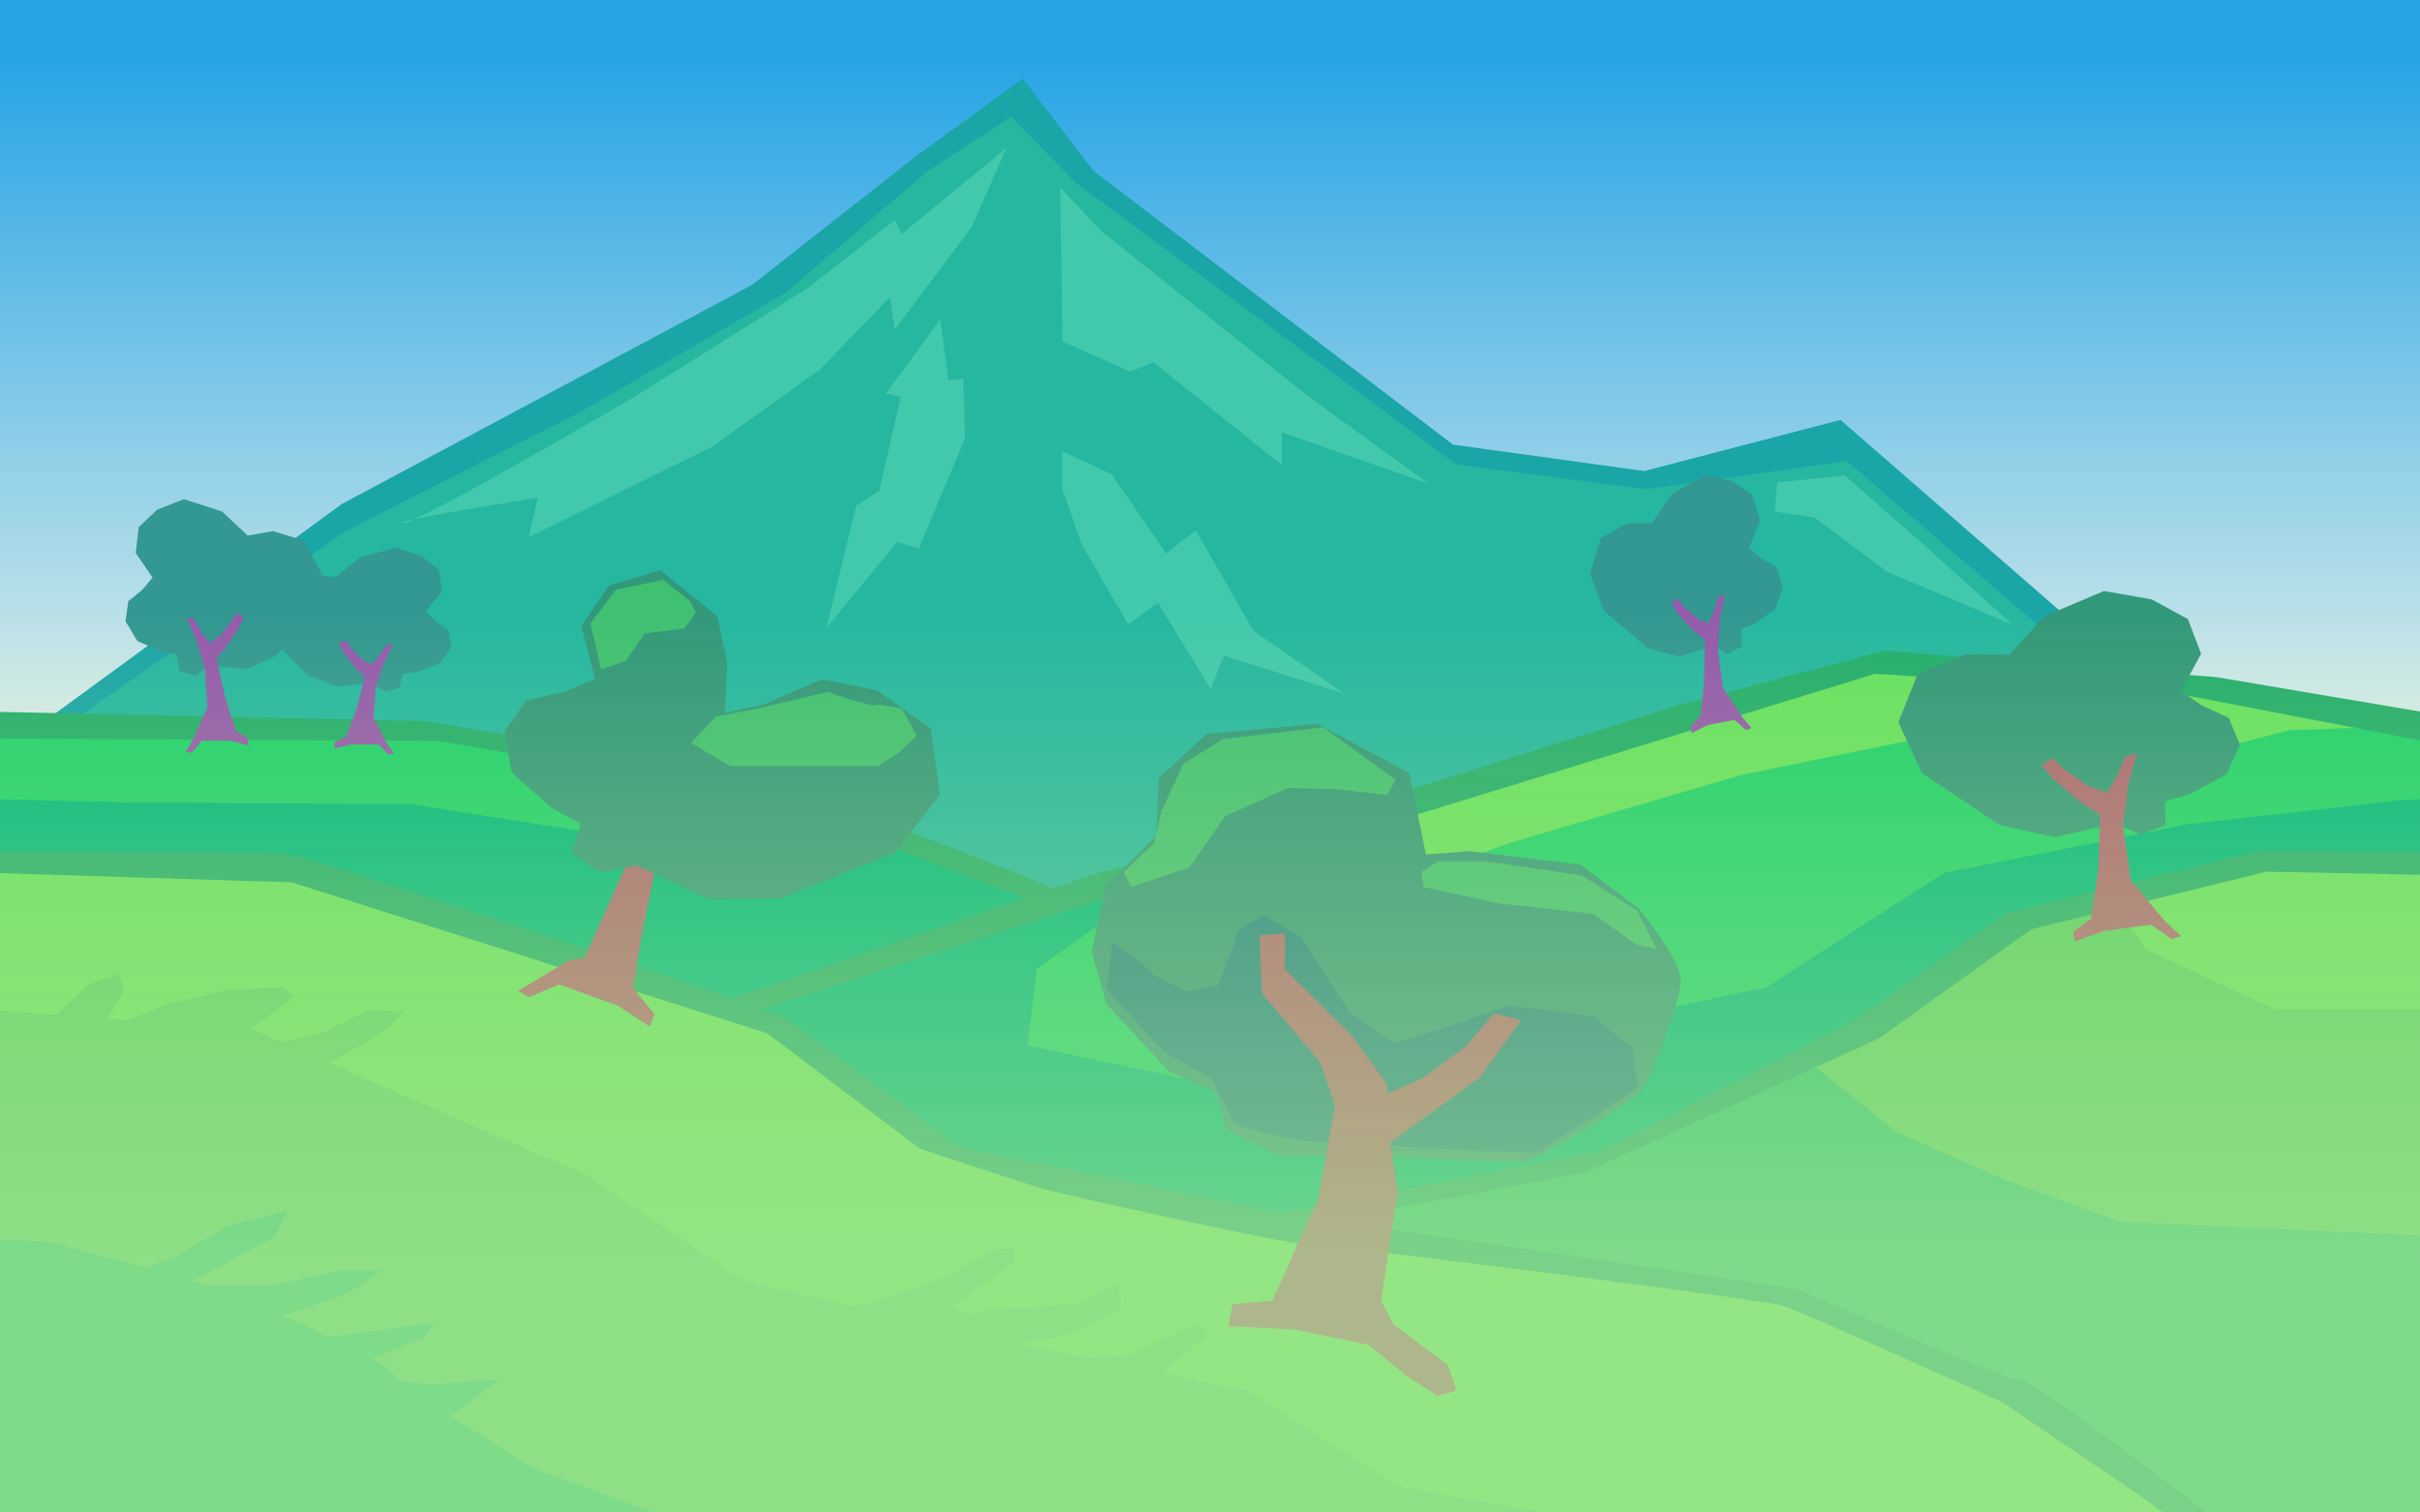 <?xml version="1.0" encoding="UTF-8" standalone="no"?>
<!-- Created with Inkscape (http://www.inkscape.org/) -->

<svg
   xmlns:dc="http://purl.org/dc/elements/1.1/"
   xmlns:cc="http://creativecommons.org/ns#"
   xmlns:rdf="http://www.w3.org/1999/02/22-rdf-syntax-ns#"
   xmlns:svg="http://www.w3.org/2000/svg"
   xmlns="http://www.w3.org/2000/svg"
   xmlns:xlink="http://www.w3.org/1999/xlink"
   xmlns:sodipodi="http://sodipodi.sourceforge.net/DTD/sodipodi-0.dtd"
   xmlns:inkscape="http://www.inkscape.org/namespaces/inkscape"
   width="1024"
   height="640"
   viewBox="0 0 270.933 169.333"
   version="1.1"
   id="svg17491"
   inkscape:version="0.92.4 (f8dce91, 2019-08-02)"
   sodipodi:docname="bg.svg"
   inkscape:export-filename="/home/hamdi/MY_FILES/works-marketplace/tileset-swamp/upload/png1x/bg/bg.png"
   inkscape:export-xdpi="96.000008"
   inkscape:export-ydpi="96.000008">
  <rect x="0" y="0" width="270.933" height="169.333" fill="#333333" stroke="none"/>
  <defs
     id="defs17485">
    <clipPath
       clipPathUnits="userSpaceOnUse"
       id="clipPath17274">
      <rect
         style="opacity:1;vector-effect:none;fill:#729580;fill-opacity:1;stroke:none;stroke-width:0.702px;stroke-linecap:butt;stroke-linejoin:miter;stroke-miterlimit:4;stroke-dasharray:none;stroke-dashoffset:0;stroke-opacity:1;paint-order:normal"
         id="rect17276"
         width="270.933"
         height="169.333"
         x="274.305"
         y="35.985" />
    </clipPath>
    <clipPath
       clipPathUnits="userSpaceOnUse"
       id="clipPath37796">
      <rect
         transform="translate(-4.7050103e-6)"
         style="opacity:1;vector-effect:none;fill:#9bbbcd;fill-opacity:1;stroke:none;stroke-width:1.542;stroke-linecap:butt;stroke-linejoin:miter;stroke-miterlimit:4;stroke-dasharray:none;stroke-dashoffset:0;stroke-opacity:1;paint-order:normal"
         id="rect37798"
         width="270.933"
         height="169.333"
         x="308.028"
         y="7.3779297e-06"
         clip-path="url(#clipPath37755-8)" />
    </clipPath>
    <clipPath
       clipPathUnits="userSpaceOnUse"
       id="clipPath37755-3">
      <rect
         style="opacity:1;vector-effect:none;fill:#12222b;fill-opacity:0.689;stroke:none;stroke-width:1.542;stroke-linecap:butt;stroke-linejoin:miter;stroke-miterlimit:4;stroke-dasharray:none;stroke-dashoffset:0;stroke-opacity:1;paint-order:normal"
         id="rect37757-8"
         width="270.933"
         height="169.333"
         x="308.028"
         y="7.9375004e-06" />
    </clipPath>
    <clipPath
       clipPathUnits="userSpaceOnUse"
       id="clipPath37796-4">
      <rect
         transform="translate(-4.7050103e-6)"
         style="opacity:1;vector-effect:none;fill:#9bbbcd;fill-opacity:1;stroke:none;stroke-width:1.542;stroke-linecap:butt;stroke-linejoin:miter;stroke-miterlimit:4;stroke-dasharray:none;stroke-dashoffset:0;stroke-opacity:1;paint-order:normal"
         id="rect37798-9"
         width="270.933"
         height="169.333"
         x="308.028"
         y="7.3779297e-06"
         clip-path="url(#clipPath37755-8)" />
    </clipPath>
    <clipPath
       clipPathUnits="userSpaceOnUse"
       id="clipPath37755-3-2">
      <rect
         style="opacity:1;vector-effect:none;fill:#12222b;fill-opacity:0.689;stroke:none;stroke-width:1.542;stroke-linecap:butt;stroke-linejoin:miter;stroke-miterlimit:4;stroke-dasharray:none;stroke-dashoffset:0;stroke-opacity:1;paint-order:normal"
         id="rect37757-8-5"
         width="270.933"
         height="169.333"
         x="308.028"
         y="7.9375004e-06" />
    </clipPath>
    <clipPath
       clipPathUnits="userSpaceOnUse"
       id="clipPath37796-4-7">
      <rect
         transform="translate(-4.7050103e-6)"
         style="opacity:1;vector-effect:none;fill:#9bbbcd;fill-opacity:1;stroke:none;stroke-width:1.542;stroke-linecap:butt;stroke-linejoin:miter;stroke-miterlimit:4;stroke-dasharray:none;stroke-dashoffset:0;stroke-opacity:1;paint-order:normal"
         id="rect37798-9-8"
         width="270.933"
         height="169.333"
         x="308.028"
         y="7.3779297e-06"
         clip-path="url(#clipPath37755-8)" />
    </clipPath>
    <linearGradient
       inkscape:collect="always"
       id="linearGradient19621">
      <stop
         style="stop-color:#b9c5c9;stop-opacity:1"
         offset="0"
         id="stop19617" />
      <stop
         style="stop-color:#ece4e0;stop-opacity:1"
         offset="1"
         id="stop19619" />
    </linearGradient>
    <clipPath
       clipPathUnits="userSpaceOnUse"
       id="clipPath37755-3-2-4">
      <rect
         style="opacity:1;vector-effect:none;fill:#12222b;fill-opacity:0.689;stroke:none;stroke-width:1.542;stroke-linecap:butt;stroke-linejoin:miter;stroke-miterlimit:4;stroke-dasharray:none;stroke-dashoffset:0;stroke-opacity:1;paint-order:normal"
         id="rect37757-8-5-5"
         width="270.933"
         height="169.333"
         x="308.028"
         y="7.9375004e-06" />
    </clipPath>
    <clipPath
       clipPathUnits="userSpaceOnUse"
       id="clipPath37796-4-7-5">
      <rect
         transform="translate(-4.7050103e-6)"
         style="opacity:1;vector-effect:none;fill:#9bbbcd;fill-opacity:1;stroke:none;stroke-width:1.542;stroke-linecap:butt;stroke-linejoin:miter;stroke-miterlimit:4;stroke-dasharray:none;stroke-dashoffset:0;stroke-opacity:1;paint-order:normal"
         id="rect37798-9-8-0"
         width="270.933"
         height="169.333"
         x="308.028"
         y="7.3779297e-06"
         clip-path="url(#clipPath37755-8)" />
    </clipPath>
    <linearGradient
       inkscape:collect="always"
       xlink:href="#linearGradient19621"
       id="linearGradient2387"
       gradientUnits="userSpaceOnUse"
       x1="449.278"
       y1="17.649"
       x2="449.278"
       y2="67.453" />
    <clipPath
       clipPathUnits="userSpaceOnUse"
       id="clipPath37755-3-2-4-3">
      <rect
         style="opacity:1;vector-effect:none;fill:#12222b;fill-opacity:0.689;stroke:none;stroke-width:1.542;stroke-linecap:butt;stroke-linejoin:miter;stroke-miterlimit:4;stroke-dasharray:none;stroke-dashoffset:0;stroke-opacity:1;paint-order:normal"
         id="rect37757-8-5-5-6"
         width="270.933"
         height="169.333"
         x="308.028"
         y="7.9375004e-06" />
    </clipPath>
    <clipPath
       clipPathUnits="userSpaceOnUse"
       id="clipPath2041">
      <rect
         transform="translate(-4.7050103e-6)"
         style="opacity:1;vector-effect:none;fill:#9bbbcd;fill-opacity:1;stroke:none;stroke-width:1.542;stroke-linecap:butt;stroke-linejoin:miter;stroke-miterlimit:4;stroke-dasharray:none;stroke-dashoffset:0;stroke-opacity:1;paint-order:normal"
         id="rect2039"
         width="270.933"
         height="169.333"
         x="308.028"
         y="7.3779297e-06"
         clip-path="url(#clipPath37755-8)" />
    </clipPath>
    <clipPath
       clipPathUnits="userSpaceOnUse"
       id="clipPath2053">
      <rect
         style="opacity:1;vector-effect:none;fill:#12222b;fill-opacity:0.689;stroke:none;stroke-width:1.542;stroke-linecap:butt;stroke-linejoin:miter;stroke-miterlimit:4;stroke-dasharray:none;stroke-dashoffset:0;stroke-opacity:1;paint-order:normal"
         id="rect2051"
         width="270.933"
         height="169.333"
         x="308.028"
         y="7.9375004e-06" />
    </clipPath>
    <clipPath
       clipPathUnits="userSpaceOnUse"
       id="clipPath2616">
      <path
         style="display:inline;opacity:1;vector-effect:none;fill:#962c8c;fill-opacity:1;stroke:none;stroke-width:0.281px;stroke-linecap:butt;stroke-linejoin:miter;stroke-miterlimit:4;stroke-dasharray:none;stroke-dashoffset:0;stroke-opacity:1;paint-order:normal"
         d="M 287.645,-8.201 H 558.578 V 161.132 H 287.645 Z"
         id="path2618"
         inkscape:connector-curvature="0" />
    </clipPath>
    <clipPath
       clipPathUnits="userSpaceOnUse"
       id="clipPath5994">
      <rect
         y="14.978"
         x="445.587"
         height="169.333"
         width="270.933"
         id="rect5996"
         style="opacity:1;vector-effect:none;fill:url(#linearGradient5998);fill-opacity:1;stroke:none;stroke-width:0.357;stroke-linecap:butt;stroke-linejoin:miter;stroke-miterlimit:4;stroke-dasharray:none;stroke-dashoffset:0;stroke-opacity:1;paint-order:normal" />
    </clipPath>
    <linearGradient
       inkscape:collect="always"
       xlink:href="#linearGradient5899"
       id="linearGradient6739"
       gradientUnits="userSpaceOnUse"
       gradientTransform="matrix(1.122,0,0,1.114,210.12,-86.292)"
       x1="415.883"
       y1="96.597"
       x2="415.883"
       y2="177.817" />
    <linearGradient
       id="linearGradient5899"
       inkscape:collect="always">
      <stop
         style="stop-color:#27a4e6;stop-opacity:1"
         offset="0"
         id="stop5895" />
      <stop
         style="stop-color:#fcfbea;stop-opacity:1"
         offset="1"
         id="stop5897" />
    </linearGradient>
    <linearGradient
       inkscape:collect="always"
       xlink:href="#linearGradient9223"
       id="linearGradient10316"
       gradientUnits="userSpaceOnUse"
       x1="655.666"
       y1="155.761"
       x2="655.666"
       y2="83.24" />
    <linearGradient
       inkscape:collect="always"
       id="linearGradient9223">
      <stop
         style="stop-color:#b0e89a;stop-opacity:0.621"
         offset="0"
         id="stop9219" />
      <stop
         style="stop-color:#cfe89a;stop-opacity:0"
         offset="1"
         id="stop9221" />
    </linearGradient>
  </defs>
  <sodipodi:namedview
     id="base"
     pagecolor="#ffffff"
     bordercolor="#666666"
     borderopacity="1.0"
     inkscape:pageopacity="0.0"
     inkscape:pageshadow="2"
     inkscape:zoom="0.097773151"
     inkscape:cx="-229.44891"
     inkscape:cy="-728.9298"
     inkscape:document-units="px"
     inkscape:current-layer="layer1"
     showgrid="false"
     units="px"
     inkscape:window-width="1320"
     inkscape:window-height="747"
     inkscape:window-x="46"
     inkscape:window-y="21"
     inkscape:window-maximized="1" />
  <g
     inkscape:label="Layer 1"
     inkscape:groupmode="layer"
     id="layer1"
     transform="translate(0,-127.667)">
    <g
       id="g5981"
       clip-path="url(#clipPath5994)"
       transform="translate(-445.587,112.689)">
      <rect
         style="opacity:1;vector-effect:none;fill:url(#linearGradient6739);fill-opacity:1;stroke:none;stroke-width:0.357;stroke-linecap:butt;stroke-linejoin:miter;stroke-miterlimit:4;stroke-dasharray:none;stroke-dashoffset:0;stroke-opacity:1;paint-order:normal"
         id="rect17663-5"
         width="270.933"
         height="169.333"
         x="445.587"
         y="14.978" />
      <g
         id="g8562">
        <path
           sodipodi:nodetypes="ccccccccccccccc"
           style="opacity:1;vector-effect:none;fill:#25b7a0;fill-opacity:1;stroke:none;stroke-width:0.265px;stroke-linecap:butt;stroke-linejoin:miter;stroke-miterlimit:4;stroke-dasharray:none;stroke-dashoffset:0;stroke-opacity:1"
           d="m 447.47,100.219 37.396,-27.568 14.097,-7.078 32.191,-18.336 14.772,-11.999 13.728,-8.841 8.201,8.841 17.076,12.471 24.196,17.864 21.027,2.953 21.849,-4.019 42.311,35.895 -19.402,18.494 -191.09,-4.719 z"
           id="path5937"
           inkscape:connector-curvature="0" />
        <path
           inkscape:connector-curvature="0"
           id="path8553"
           d="m 453.583,95.768 30.825,-21.411 26.21,-13.29 22.888,-13.29 15.689,-13.474 9.598,-6.276 7.199,7.383 42.638,31.563 21.227,2.769 22.519,-3.138 27.502,23.626 4.43,0.185 -32.67,-28.425 -21.965,5.722 -21.411,-2.953 -40.238,-30.64 -7.937,-10.336 -12.182,8.86 -18.089,14.213 -45.96,24.549 -33.593,24.549 z"
           style="opacity:1;vector-effect:none;fill:#1aa5a7;fill-opacity:1;stroke:none;stroke-width:0.265px;stroke-linecap:butt;stroke-linejoin:miter;stroke-miterlimit:4;stroke-dasharray:none;stroke-dashoffset:0;stroke-opacity:1" />
        <path
           style="opacity:1;vector-effect:none;fill:#42c9ac;fill-opacity:1;stroke:none;stroke-width:0.307;stroke-linecap:butt;stroke-linejoin:miter;stroke-miterlimit:4;stroke-dasharray:none;stroke-dashoffset:0;stroke-opacity:1;paint-order:normal"
           d="m 558.276,31.535 -3.915,8.875 -8.614,11.485 -0.522,-3.654 -7.831,8.092 -12.008,8.614 -20.622,10.18 1.044,-4.438 c 0,0 -16.445,2.61 -15.14,2.871 1.305,0.261 25.842,-14.096 25.842,-14.096 l 19.578,-12.269 9.658,-7.57 0.783,1.566 z"
           id="path8906"
           inkscape:connector-curvature="0" />
        <path
           style="opacity:1;vector-effect:none;fill:#42c9ac;fill-opacity:1;stroke:none;stroke-width:0.307;stroke-linecap:butt;stroke-linejoin:miter;stroke-miterlimit:4;stroke-dasharray:none;stroke-dashoffset:0;stroke-opacity:1;paint-order:normal"
           d="m 564.279,35.972 4.699,4.96 23.232,18.533 13.313,9.658 -16.445,-5.743 v 3.654 l -14.357,-11.485 -2.61,1.044 -7.57,-3.393 z"
           id="path8915"
           inkscape:connector-curvature="0" />
        <path
           style="opacity:1;vector-effect:none;fill:#42c9ac;fill-opacity:1;stroke:none;stroke-width:0.307;stroke-linecap:butt;stroke-linejoin:miter;stroke-miterlimit:4;stroke-dasharray:none;stroke-dashoffset:0;stroke-opacity:1;paint-order:normal"
           d="m 652.117,68.21 8.484,7.439 10.311,9.267 -13.965,-5.873 -8.223,-6.134 -4.438,-0.653 0.261,-3.263 z"
           id="path8922"
           inkscape:connector-curvature="0" />
        <path
           style="opacity:1;vector-effect:none;fill:#42c9ac;fill-opacity:1;stroke:none;stroke-width:0.307;stroke-linecap:butt;stroke-linejoin:miter;stroke-miterlimit:4;stroke-dasharray:none;stroke-dashoffset:0;stroke-opacity:1;paint-order:normal"
           d="m 544.765,59.037 6.091,-8.306 0.923,6.829 1.661,-0.185 0.185,6.645 -5.168,12.367 -2.4,-0.738 -7.937,9.598 3.322,-13.659 2.584,-1.661 2.4,-10.521 z"
           id="path8938"
           inkscape:connector-curvature="0" />
        <path
           style="opacity:1;vector-effect:none;fill:#42c9ac;fill-opacity:1;stroke:none;stroke-width:0.307;stroke-linecap:butt;stroke-linejoin:miter;stroke-miterlimit:4;stroke-dasharray:none;stroke-dashoffset:0;stroke-opacity:1;paint-order:normal"
           d="m 564.515,69.743 v -4.245 l 5.537,2.584 6.091,8.86 3.322,-2.584 6.46,11.259 10.152,7.014 -13.474,-4.245 -1.477,3.692 -5.907,-9.598 -3.322,2.4 -5.168,-8.86 z"
           id="path8954"
           inkscape:connector-curvature="0" />
      </g>
      <g
         id="g8436"
         transform="translate(0,0.738)">
        <path
           style="opacity:1;vector-effect:none;fill:#00b87d;fill-opacity:1;stroke:none;stroke-width:0.265px;stroke-linecap:butt;stroke-linejoin:miter;stroke-miterlimit:4;stroke-dasharray:none;stroke-dashoffset:0;stroke-opacity:1"
           d="m 442.062,96.563 52.729,-0.522 36.545,6.787 35.501,13.052 -4.699,78.832 -120.598,-1.044 z"
           id="path5935"
           inkscape:connector-curvature="0"
           sodipodi:nodetypes="ccccccc" />
        <path
           style="opacity:1;vector-effect:none;fill:#00b87d;fill-opacity:1;stroke:none;stroke-width:0.265px;stroke-linecap:butt;stroke-linejoin:miter;stroke-miterlimit:4;stroke-dasharray:none;stroke-dashoffset:0;stroke-opacity:1"
           d="m 720.846,96.563 -33.412,-5.743 -32.368,-2.088 -35.501,9.919 -31.846,9.919 -23.493,5.743 -45.199,16.068 13.875,61.72 190.555,-0.522 z"
           id="path5933"
           inkscape:connector-curvature="0"
           sodipodi:nodetypes="cccccccccc" />
        <path
           style="opacity:1;vector-effect:none;fill:#1ed16b;fill-opacity:1;stroke:none;stroke-width:0.265px;stroke-linecap:butt;stroke-linejoin:miter;stroke-miterlimit:4;stroke-dasharray:none;stroke-dashoffset:0;stroke-opacity:1"
           d="m 574.982,113.283 -13.313,9.397 -1.044,8.614 26.103,5.482 56.644,-12.008 19.839,-12.791 27.409,-5.482 23.232,-2.61 3.916,-0.261 0.261,-8.614 -25.842,-4.699 -36.545,-2.61 -43.854,13.835 z"
           id="path8564"
           inkscape:connector-curvature="0" />
        <path
           style="opacity:1;vector-effect:none;fill:#66e15f;fill-opacity:1;stroke:none;stroke-width:0.307;stroke-linecap:butt;stroke-linejoin:miter;stroke-miterlimit:4;stroke-dasharray:none;stroke-dashoffset:0;stroke-opacity:1;paint-order:normal"
           d="m 588.033,107.279 -12.269,7.048 -6.787,3.654 c 0,0 1.305,1.827 2.349,2.349 1.044,0.522 20.883,-3.654 20.883,-3.654 l 22.449,-8.092 25.842,-7.57 20.361,-4.177 18.794,0.783 13.641,0.585 8.575,-2.21 13.024,-0.464 -21.144,-3.916 -38.372,-3.654 z"
           id="path8775"
           inkscape:connector-curvature="0"
           sodipodi:nodetypes="ccccccccccccccc" />
        <path
           style="opacity:1;vector-effect:none;fill:#1ed16b;fill-opacity:1;stroke:none;stroke-width:0.265px;stroke-linecap:butt;stroke-linejoin:miter;stroke-miterlimit:4;stroke-dasharray:none;stroke-dashoffset:0;stroke-opacity:1"
           d="m 444.17,103.705 16.058,0.369 31.378,0.185 18.642,2.953 15.135,0.738 6.829,-4.799 -39.315,-7.937 h -50.575 z"
           id="path8586"
           inkscape:connector-curvature="0" />
        <path
           style="opacity:1;vector-effect:none;fill:#23ad6c;fill-opacity:1;stroke:none;stroke-width:0.265px;stroke-linecap:butt;stroke-linejoin:miter;stroke-miterlimit:4;stroke-dasharray:none;stroke-dashoffset:0;stroke-opacity:1"
           d="m 444.595,93.922 0.261,3.002 49.857,0.261 35.762,6.265 31.585,12.008 c 0,0 2.48,-0.653 1.958,-1.436 -0.522,-0.783 -32.368,-12.53 -32.368,-12.53 l -38.633,-6.526 z"
           id="path8447"
           inkscape:connector-curvature="0" />
        <path
           inkscape:connector-curvature="0"
           id="path8421"
           d="m 717.715,94.107 -0.554,3.138 -27.871,-5.353 -33.778,-2.215 -58.881,18.089 -23.811,5.907 -44.483,14.397 -4.061,-0.923 44.114,-15.135 21.042,-4.984 44.114,-13.843 23.072,-6.091 37.1,2.953 z"
           style="opacity:1;vector-effect:none;fill:#23ad6c;fill-opacity:1;stroke:none;stroke-width:0.265px;stroke-linecap:butt;stroke-linejoin:miter;stroke-miterlimit:4;stroke-dasharray:none;stroke-dashoffset:0;stroke-opacity:1" />
      </g>
      <g
         id="g8384">
        <path
           style="opacity:1;vector-effect:none;fill:#66e15f;fill-opacity:1;stroke:none;stroke-width:0.265px;stroke-linecap:butt;stroke-linejoin:miter;stroke-miterlimit:4;stroke-dasharray:none;stroke-dashoffset:0;stroke-opacity:1"
           d="m 591.374,187.925 -2.088,-36.545 33.934,-6.265 31.324,-15.14 c 0,0 14.618,-10.441 16.706,-11.485 2.088,-1.044 24.537,-5.743 26.625,-6.787 2.088,-1.044 24.798,0 24.798,0 v 77.266 z"
           id="path5931"
           inkscape:connector-curvature="0"
           sodipodi:nodetypes="ccccccccc" />
        <path
           inkscape:connector-curvature="0"
           id="path6055"
           d="m 717.788,127.987 h -17.489 l -14.357,-6.656 -3.916,-5.482 -12.269,3.393 -16.184,12.008 -28.453,12.791 -35.762,7.309 2.349,36.023 125.557,-1.566 z"
           style="opacity:1;vector-effect:none;fill:#57d063;fill-opacity:1;stroke:none;stroke-width:0.265px;stroke-linecap:butt;stroke-linejoin:miter;stroke-miterlimit:4;stroke-dasharray:none;stroke-dashoffset:0;stroke-opacity:1"
           sodipodi:nodetypes="ccccccccccc" />
        <path
           sodipodi:nodetypes="cccccccccc"
           inkscape:connector-curvature="0"
           id="path6082"
           d="m 718.572,153.381 -35.572,-1.611 -13.26,-4.825 -11.903,-5.292 -10.006,-8.054 -27.67,12.791 -27.931,5.482 0.261,37.067 126.862,-2.871 z"
           style="opacity:1;vector-effect:none;fill:#2bc46e;fill-opacity:1;stroke:none;stroke-width:0.265px;stroke-linecap:butt;stroke-linejoin:miter;stroke-miterlimit:4;stroke-dasharray:none;stroke-dashoffset:0;stroke-opacity:1" />
        <path
           style="fill:#66e15f;fill-opacity:1;stroke:none;stroke-width:0.265px;stroke-linecap:butt;stroke-linejoin:miter;stroke-opacity:1"
           d="m 434.753,111.703 h 43.332 l 31.339,10.695 23.173,7.613 19.636,13.792 35.485,8.1 31.846,3.654 27.352,4.977 25.619,11.91 24.556,15.482 h -262.339 z"
           id="path5929"
           inkscape:connector-curvature="0"
           sodipodi:nodetypes="cccccccccccc" />
        <path
           sodipodi:nodetypes="ccccccssccccsccccsc"
           style="opacity:1;vector-effect:none;fill:#23ad6c;fill-opacity:1;stroke:none;stroke-width:0.265px;stroke-linecap:butt;stroke-linejoin:miter;stroke-miterlimit:4;stroke-dasharray:none;stroke-dashoffset:0;stroke-opacity:1"
           d="m 443.266,110.258 -0.092,2.4 35.07,1.107 53.239,16.889 17.086,12.921 c 0,0 11.295,3.777 13.879,4.516 2.584,0.738 27.25,6.208 29.465,6.208 2.215,0 51.164,6.149 53.379,6.887 2.215,0.738 24.457,10.773 24.457,10.773 l 15.557,10.579 13.029,9.397 1.603,-1.976 c 0,0 -26.198,-20.412 -28.044,-20.412 -1.846,0 -25.171,-10.278 -25.171,-10.278 l -56.377,-8.243 -37.348,-7.635 c 0,0 -17.72,-13.168 -19.196,-14.276 -1.477,-1.107 -54.912,-18.663 -56.389,-18.671 z"
           id="path5954"
           inkscape:connector-curvature="0" />
        <path
           sodipodi:nodetypes="ccccccccccc"
           inkscape:connector-curvature="0"
           id="path6006"
           d="m 439.527,127.651 34.317,2.61 37.217,16.184 17.884,12.008 30.17,6.88 26.189,5.388 16.916,10.702 58.968,10.657 13.27,2.917 -233.48,-1.566 z"
           style="opacity:1;vector-effect:none;fill:#57d063;fill-opacity:1;stroke:none;stroke-width:0.344;stroke-linecap:butt;stroke-linejoin:miter;stroke-miterlimit:4;stroke-dasharray:none;stroke-dashoffset:0;stroke-opacity:1;paint-order:normal" />
        <path
           sodipodi:nodetypes="cccscccc"
           inkscape:connector-curvature="0"
           id="path6018"
           d="m 440.819,153.449 10.347,0.587 c 0,0 16.91,4.421 19.426,5.424 4.631,1.846 17.674,7.484 19.036,9.329 1.362,1.846 15.755,10.608 15.755,10.608 l 19.919,7.368 -83.632,-0.369 z"
           style="opacity:1;vector-effect:none;fill:#2bc46e;fill-opacity:1;stroke:none;stroke-width:0.307;stroke-linecap:butt;stroke-linejoin:miter;stroke-miterlimit:4;stroke-dasharray:none;stroke-dashoffset:0;stroke-opacity:1;paint-order:normal" />
        <path
           inkscape:connector-curvature="0"
           id="path6048"
           d="m 591.944,152.065 31.101,-5.814 32.947,-15.043 16.981,-12.182 26.395,-6.46 18.089,0.369 v -2.584 l -18.642,-0.185 -28.61,7.014 -16.981,11.998 -28.241,14.582 -38.761,7.568 z"
           style="opacity:1;vector-effect:none;fill:#23ad6c;fill-opacity:1;stroke:none;stroke-width:0.265px;stroke-linecap:butt;stroke-linejoin:miter;stroke-miterlimit:4;stroke-dasharray:none;stroke-dashoffset:0;stroke-opacity:1"
           sodipodi:nodetypes="ccccccccccccc" />
        <path
           style="opacity:1;vector-effect:none;fill:#57d063;fill-opacity:1;stroke:none;stroke-width:0.344;stroke-linecap:butt;stroke-linejoin:miter;stroke-miterlimit:4;stroke-dasharray:none;stroke-dashoffset:0;stroke-opacity:1;paint-order:normal"
           d="m 450.815,129.546 4.799,-4.43 3.322,-1.107 0.554,1.846 -2.769,4.614 7.752,-3.138 6.46,-1.477 6.276,-0.369 1.292,1.107 -3.692,2.769 -4.245,3.138 5.353,-0.554 5.537,-1.292 5.537,-2.584 3.876,0.185 -2.584,2.4 -7.383,4.245 -5.722,1.292 z"
           id="path8745"
           inkscape:connector-curvature="0" />
        <path
           style="opacity:1;vector-effect:none;fill:#57d063;fill-opacity:1;stroke:none;stroke-width:0.344;stroke-linecap:butt;stroke-linejoin:miter;stroke-miterlimit:4;stroke-dasharray:none;stroke-dashoffset:0;stroke-opacity:1;paint-order:normal"
           d="m 537.567,162.032 7.383,-1.661 6.829,-2.584 5.353,-2.953 h 1.846 l 0.185,1.477 -6.829,4.799 1.661,1.107 c 0,0 2.03,-0.738 4.061,-0.738 2.03,0 8.121,-0.554 8.121,-0.554 l 4.614,-2.4 0.369,2.953 c 0,0 -6.091,3.138 -6.829,3.138 -0.738,0 -7.568,1.292 -7.568,1.292 l 5.907,1.661 9.598,-0.923 7.199,-3.507 1.477,1.107 -5.537,4.799 -10.152,2.4 -12.367,-2.584 z"
           id="path8752"
           inkscape:connector-curvature="0" />
        <path
           style="opacity:1;vector-effect:none;fill:#2bc46e;fill-opacity:1;stroke:none;stroke-width:0.307;stroke-linecap:butt;stroke-linejoin:miter;stroke-miterlimit:4;stroke-dasharray:none;stroke-dashoffset:0;stroke-opacity:1;paint-order:normal"
           d="m 460.228,157.602 5.222,-2.098 5.605,-3.291 6.694,-1.607 -1.463,2.934 -10.152,5.353 h 9.967 l 7.568,-1.661 h 4.614 c 0,0 -1.846,1.292 -2.953,2.03 -1.107,0.738 -6.276,2.4 -6.276,2.4 l -7.199,2.03 7.937,1.292 9.783,-1.292 4.614,-0.554 -1.107,1.477 -5.722,2.4 -0.554,2.215 7.014,0.738 7.568,-0.554 -6.645,5.168 -8.121,-1.846 z"
           id="path8768"
           inkscape:connector-curvature="0"
           sodipodi:nodetypes="ccccccccccccccccccccccc" />
      </g>
      <g
         transform="matrix(0.83,0,0,0.847,234.676,34.884)"
         id="g8644">
        <path
           sodipodi:nodetypes="ccccccccccccccccccccccccc"
           inkscape:connector-curvature="0"
           id="path8593"
           d="m 327.341,105.523 3.589,-2.104 2.023,-0.304 5.533,-12.102 0.833,-7.052 -0.111,-5.685 1.775,1.002 0.704,3.852 0.925,2.882 3.618,-0.529 4.563,-1.896 2.508,-1.52 1.484,1.586 -2.438,1.905 -5.908,3.066 -3.637,1.333 -1.998,9.388 -1.317,7.737 2.922,3.483 -0.649,1.631 -4.402,-2.81 -7.833,-2.762 -4.062,1.675 -1.498,-0.819 z"
           style="opacity:1;vector-effect:none;fill:#ac6771;fill-opacity:1;stroke:none;stroke-width:0.265px;stroke-linecap:butt;stroke-linejoin:miter;stroke-miterlimit:4;stroke-dasharray:none;stroke-dashoffset:0;stroke-opacity:1" />
        <path
           inkscape:connector-curvature="0"
           id="path8600"
           d="m 340.017,90.917 -4.902,0.896 -3.833,-2.489 1.152,-3.963 -3.948,-2.093 -5.354,-4.65 -0.996,-5.447 3.001,-4.114 5.051,-1.111 4.192,-1.705 -1.84,-6.982 3.709,-5.369 6.948,-2.021 7.683,6.101 1.31,6.14 -0.29,6.62 5.414,-1.178 7.657,-3.277 7.398,1.462 7.302,5.044 1.231,8.782 -6.101,7.683 -15.414,6.008 -9.74,0.092 z"
           style="opacity:1;vector-effect:none;fill:#32987a;fill-opacity:1;stroke:none;stroke-width:0.265px;stroke-linecap:butt;stroke-linejoin:miter;stroke-miterlimit:4;stroke-dasharray:none;stroke-dashoffset:0;stroke-opacity:1" />
        <path
           style="opacity:1;vector-effect:none;fill:#40c071;fill-opacity:1;stroke:none;stroke-width:0.366;stroke-linecap:butt;stroke-linejoin:miter;stroke-miterlimit:4;stroke-dasharray:none;stroke-dashoffset:0;stroke-opacity:1;paint-order:normal"
           d="m 347.198,55.973 -3.668,-2.833 -6.335,1.307 -3.445,4.467 1.445,6.102 3.334,-1.199 2.556,-3.596 5.335,-0.654 1.556,-2.07 z"
           id="path8968"
           inkscape:connector-curvature="0" />
        <path
           style="opacity:1;vector-effect:none;fill:#40c071;fill-opacity:1;stroke:none;stroke-width:0.366;stroke-linecap:butt;stroke-linejoin:miter;stroke-miterlimit:4;stroke-dasharray:none;stroke-dashoffset:0;stroke-opacity:1;paint-order:normal"
           d="m 372.538,69.593 c -0.333,0.654 -6.78,-1.634 -6.78,-1.634 l -9.336,2.179 -5.779,1.09 -3.334,3.487 5.335,3.051 h 10.669 9.225 l 2.89,-1.852 2.334,-2.179 -2.001,-3.596 z"
           id="path8975"
           inkscape:connector-curvature="0" />
      </g>
      <g
         id="g8640"
         transform="matrix(0.896,0,0,0.728,227.504,56.881)">
        <path
           inkscape:connector-curvature="0"
           id="path8631"
           d="m 412.433,120.056 -8.875,0.261 -7.048,-4.177 -1.044,-5.743 -6.004,-3.132 -7.831,-10.441 -1.827,-8.092 1.827,-10.18 6.265,-7.57 0.261,-8.875 6.004,-6.787 13.835,-1.566 11.485,7.57 2.088,12.53 5.482,-0.522 13.835,2.088 7.309,6.787 c 0,0 5.221,7.831 5.221,10.963 0,3.132 -3.654,14.618 -4.699,16.706 -1.044,2.088 -13.574,10.963 -14.618,11.224 -1.044,0.261 -21.666,-1.044 -21.666,-1.044 z"
           style="opacity:1;vector-effect:none;fill:#32987a;fill-opacity:1;stroke:none;stroke-width:0.265px;stroke-linecap:butt;stroke-linejoin:miter;stroke-miterlimit:4;stroke-dasharray:none;stroke-dashoffset:0;stroke-opacity:1" />
        <path
           style="opacity:1;vector-effect:none;fill:#258484;fill-opacity:1;stroke:none;stroke-width:0.38;stroke-linecap:butt;stroke-linejoin:miter;stroke-miterlimit:4;stroke-dasharray:none;stroke-dashoffset:0;stroke-opacity:1;paint-order:normal"
           d="m 382.392,87.292 c 0,0 4.222,3.766 4.805,4.662 0.582,0.897 4.514,2.869 4.514,2.869 l 3.931,-0.897 2.621,-8.607 3.058,-2.152 4.659,3.407 6.115,11.656 5.533,4.662 6.989,-2.69 c 0,0 6.843,-3.048 7.426,-3.048 0.582,0 10.483,1.614 10.483,1.614 l 4.805,4.842 0.728,6.097 -12.522,10.042 c 0,0 -15.288,-0.717 -15.87,-0.897 -0.582,-0.179 -13.104,-0.897 -13.104,-0.897 0,0 -8.299,-1.793 -8.882,-2.869 -0.582,-1.076 -2.912,-6.814 -2.912,-6.814 0,0 -4.805,-3.228 -5.678,-3.945 -0.874,-0.717 -7.426,-9.862 -7.426,-9.862 z"
           id="path8961"
           inkscape:connector-curvature="0" />
        <path
           inkscape:connector-curvature="0"
           id="path8616"
           transform="scale(0.265)"
           d="m 1524.272,324.512 -11.838,0.986 0.986,33.545 27.623,40.449 6.906,24.664 -7.893,54.264 -21.705,59.193 -18.744,1.975 -1.973,12.824 31.57,1.975 34.529,8.879 17.76,17.758 14.799,11.84 8.879,-2.961 -3.947,-14.799 -25.65,-23.678 -5.92,-13.812 7.893,-64.127 -3.717,-27.508 42.193,-37.607 19.733,-33.543 -12.826,-3.947 -13.812,19.732 -19.73,17.758 -16.771,9.148 v -5.201 l -16.773,-28.611 -31.57,-38.477 z"
           style="opacity:1;vector-effect:none;fill:#ac6771;fill-opacity:1;stroke:none;stroke-width:1px;stroke-linecap:butt;stroke-linejoin:miter;stroke-miterlimit:4;stroke-dasharray:none;stroke-dashoffset:0;stroke-opacity:1" />
        <path
           style="opacity:1;vector-effect:none;fill:#40c071;fill-opacity:1;stroke:none;stroke-width:0.38;stroke-linecap:butt;stroke-linejoin:miter;stroke-miterlimit:4;stroke-dasharray:none;stroke-dashoffset:0;stroke-opacity:1;paint-order:normal"
           d="m 417.773,62.367 -9.027,-8.069 -12.522,1.793 -4.95,3.766 -2.766,7.352 -0.874,4.842 -3.786,4.483 0.874,2.331 7.28,-3.048 4.514,-7.89 7.862,-4.304 5.97,0.179 6.406,0.897 z"
           id="path8982"
           inkscape:connector-curvature="0" />
        <path
           style="opacity:1;vector-effect:none;fill:#40c071;fill-opacity:1;stroke:none;stroke-width:0.38;stroke-linecap:butt;stroke-linejoin:miter;stroke-miterlimit:4;stroke-dasharray:none;stroke-dashoffset:0;stroke-opacity:1;paint-order:normal"
           d="m 429.129,74.919 h -6.115 l -2.038,1.614 0.291,2.331 9.464,2.51 11.794,1.614 5.242,4.662 2.621,0.717 -2.475,-5.917 -6.843,-5.38 z"
           id="path8989"
           inkscape:connector-curvature="0" />
      </g>
      <g
         id="g8650"
         transform="matrix(-0.628,-0.133,-0.158,0.632,910.211,94.95)">
        <path
           style="opacity:1;vector-effect:none;fill:#32987a;fill-opacity:1;stroke:none;stroke-width:0.265px;stroke-linecap:butt;stroke-linejoin:miter;stroke-miterlimit:4;stroke-dasharray:none;stroke-dashoffset:0;stroke-opacity:1"
           d="m 340.017,90.917 -4.902,0.896 -3.833,-2.489 1.152,-3.963 -3.948,-2.093 -5.354,-4.65 -0.996,-5.447 3.001,-4.114 5.051,-1.111 4.192,-1.705 -1.84,-6.982 3.709,-5.369 6.948,-2.021 8.44,0.284 9.011,6.355 4.322,7.768 7.398,1.462 7.302,5.044 1.231,8.782 -6.101,7.683 -15.414,6.008 -9.74,0.092 z"
           id="path8646"
           inkscape:connector-curvature="0"
           sodipodi:nodetypes="ccccccccccccccccccccccc" />
        <path
           style="opacity:1;vector-effect:none;fill:#ac6771;fill-opacity:1;stroke:none;stroke-width:0.265px;stroke-linecap:butt;stroke-linejoin:miter;stroke-miterlimit:4;stroke-dasharray:none;stroke-dashoffset:0;stroke-opacity:1"
           d="m 327.341,105.523 7.466,-5.611 3.68,-8.899 0.833,-7.052 -0.111,-5.685 1.775,1.002 0.704,3.852 0.925,2.882 3.618,-0.529 4.563,-1.896 2.508,-1.52 1.484,1.586 -2.438,1.905 -5.908,3.066 -3.637,1.333 -1.998,9.388 -0.855,8.383 2.46,2.837 -0.649,1.631 -4.402,-2.81 -7.833,-2.762 -4.062,1.675 -1.498,-0.819 z"
           id="path8648"
           inkscape:connector-curvature="0"
           sodipodi:nodetypes="cccccccccccccccccccccccc" />
      </g>
      <g
         transform="matrix(-0.355,-0.091,-0.083,0.466,765.608,75.876)"
         id="g8656">
        <path
           sodipodi:nodetypes="ccccccccccccccccccccccc"
           inkscape:connector-curvature="0"
           id="path8652"
           d="m 340.017,90.917 -4.902,0.896 -3.833,-2.489 1.152,-3.963 -3.948,-2.093 -5.354,-4.65 -0.996,-5.447 3.001,-4.114 5.051,-1.111 4.192,-1.705 -1.84,-6.982 3.709,-5.369 6.948,-2.021 8.44,0.284 9.011,6.355 4.322,7.768 7.398,1.462 7.302,5.044 1.231,8.782 -6.101,7.683 -15.414,6.008 -9.74,0.092 z"
           style="opacity:1;vector-effect:none;fill:#329891;fill-opacity:1;stroke:none;stroke-width:0.265px;stroke-linecap:butt;stroke-linejoin:miter;stroke-miterlimit:4;stroke-dasharray:none;stroke-dashoffset:0;stroke-opacity:1" />
        <path
           sodipodi:nodetypes="cccccccccccccccccccccccc"
           inkscape:connector-curvature="0"
           id="path8654"
           d="m 327.341,105.523 7.466,-5.611 3.68,-8.899 0.833,-7.052 -0.111,-5.685 1.775,1.002 0.704,3.852 0.925,2.882 3.618,-0.529 4.563,-1.896 2.508,-1.52 1.484,1.586 -2.438,1.905 -5.908,3.066 -3.637,1.333 -1.998,9.388 -0.855,8.383 2.46,2.837 -0.649,1.631 -4.402,-2.81 -7.833,-2.762 -4.062,1.675 -1.498,-0.819 z"
           style="opacity:1;vector-effect:none;fill:#945aab;fill-opacity:1;stroke:none;stroke-width:0.265px;stroke-linecap:butt;stroke-linejoin:miter;stroke-miterlimit:4;stroke-dasharray:none;stroke-dashoffset:0;stroke-opacity:1" />
      </g>
      <g
         id="g8662"
         transform="matrix(-0.331,-0.125,-0.17,0.354,615.2,101.777)">
        <path
           style="opacity:1;vector-effect:none;fill:#329891;fill-opacity:1;stroke:none;stroke-width:0.265px;stroke-linecap:butt;stroke-linejoin:miter;stroke-miterlimit:4;stroke-dasharray:none;stroke-dashoffset:0;stroke-opacity:1"
           d="m 340.017,90.917 -4.902,0.896 -3.833,-2.489 1.152,-3.963 -3.948,-2.093 -5.354,-4.65 -0.996,-5.447 3.001,-4.114 5.051,-1.111 4.192,-1.705 -1.84,-6.982 3.709,-5.369 6.948,-2.021 8.44,0.284 9.011,6.355 4.322,7.768 7.398,1.462 7.302,5.044 1.231,8.782 -6.101,7.683 -15.414,6.008 -9.74,0.092 z"
           id="path8658"
           inkscape:connector-curvature="0"
           sodipodi:nodetypes="ccccccccccccccccccccccc" />
        <path
           style="opacity:1;vector-effect:none;fill:#945aab;fill-opacity:1;stroke:none;stroke-width:0.265px;stroke-linecap:butt;stroke-linejoin:miter;stroke-miterlimit:4;stroke-dasharray:none;stroke-dashoffset:0;stroke-opacity:1"
           d="m 327.341,105.523 7.466,-5.611 3.68,-8.899 0.833,-7.052 -0.111,-5.685 1.775,1.002 0.704,3.852 0.925,2.882 3.618,-0.529 4.563,-1.896 2.508,-1.52 1.484,1.586 -2.438,1.905 -5.908,3.066 -3.637,1.333 -1.998,9.388 -0.855,8.383 2.46,2.837 -0.649,1.631 -4.402,-2.81 -7.833,-2.762 -4.062,1.675 -1.498,-0.819 z"
           id="path8660"
           inkscape:connector-curvature="0"
           sodipodi:nodetypes="cccccccccccccccccccccccc" />
      </g>
      <g
         transform="matrix(0.348,-0.154,0.178,0.434,334.51,102.383)"
         id="g8668">
        <path
           sodipodi:nodetypes="ccccccccccccccccccccccc"
           inkscape:connector-curvature="0"
           id="path8664"
           d="m 340.017,90.917 -4.902,0.896 -3.833,-2.489 1.152,-3.963 -3.948,-2.093 -5.354,-4.65 -0.996,-5.447 3.001,-4.114 5.051,-1.111 4.192,-1.705 -1.84,-6.982 3.709,-5.369 6.948,-2.021 8.44,0.284 9.011,6.355 4.322,7.768 7.398,1.462 7.302,5.044 1.231,8.782 -6.101,7.683 -15.414,6.008 -9.74,0.092 z"
           style="opacity:1;vector-effect:none;fill:#329891;fill-opacity:1;stroke:none;stroke-width:0.265px;stroke-linecap:butt;stroke-linejoin:miter;stroke-miterlimit:4;stroke-dasharray:none;stroke-dashoffset:0;stroke-opacity:1" />
        <path
           sodipodi:nodetypes="cccccccccccccccccccccccc"
           inkscape:connector-curvature="0"
           id="path8666"
           d="m 327.341,105.523 7.466,-5.611 3.68,-8.899 0.833,-7.052 -0.111,-5.685 1.775,1.002 0.704,3.852 0.925,2.882 3.618,-0.529 4.563,-1.896 2.508,-1.52 1.484,1.586 -2.438,1.905 -5.908,3.066 -3.637,1.333 -1.998,9.388 -0.855,8.383 2.46,2.837 -0.649,1.631 -4.402,-2.81 -7.833,-2.762 -4.062,1.675 -1.498,-0.819 z"
           style="opacity:1;vector-effect:none;fill:#945aab;fill-opacity:1;stroke:none;stroke-width:0.265px;stroke-linecap:butt;stroke-linejoin:miter;stroke-miterlimit:4;stroke-dasharray:none;stroke-dashoffset:0;stroke-opacity:1" />
      </g>
      <path
         inkscape:connector-curvature="0"
         id="path2071-8"
         d="M 716.52,14.978 H 445.587 V 184.311 H 716.52 Z"
         style="display:inline;opacity:1;vector-effect:none;fill:url(#linearGradient10316);fill-opacity:1;stroke:none;stroke-width:0.799;stroke-linecap:butt;stroke-linejoin:miter;stroke-miterlimit:4;stroke-dasharray:none;stroke-dashoffset:0;stroke-opacity:1;paint-order:normal" />
    </g>
  </g>
</svg>
